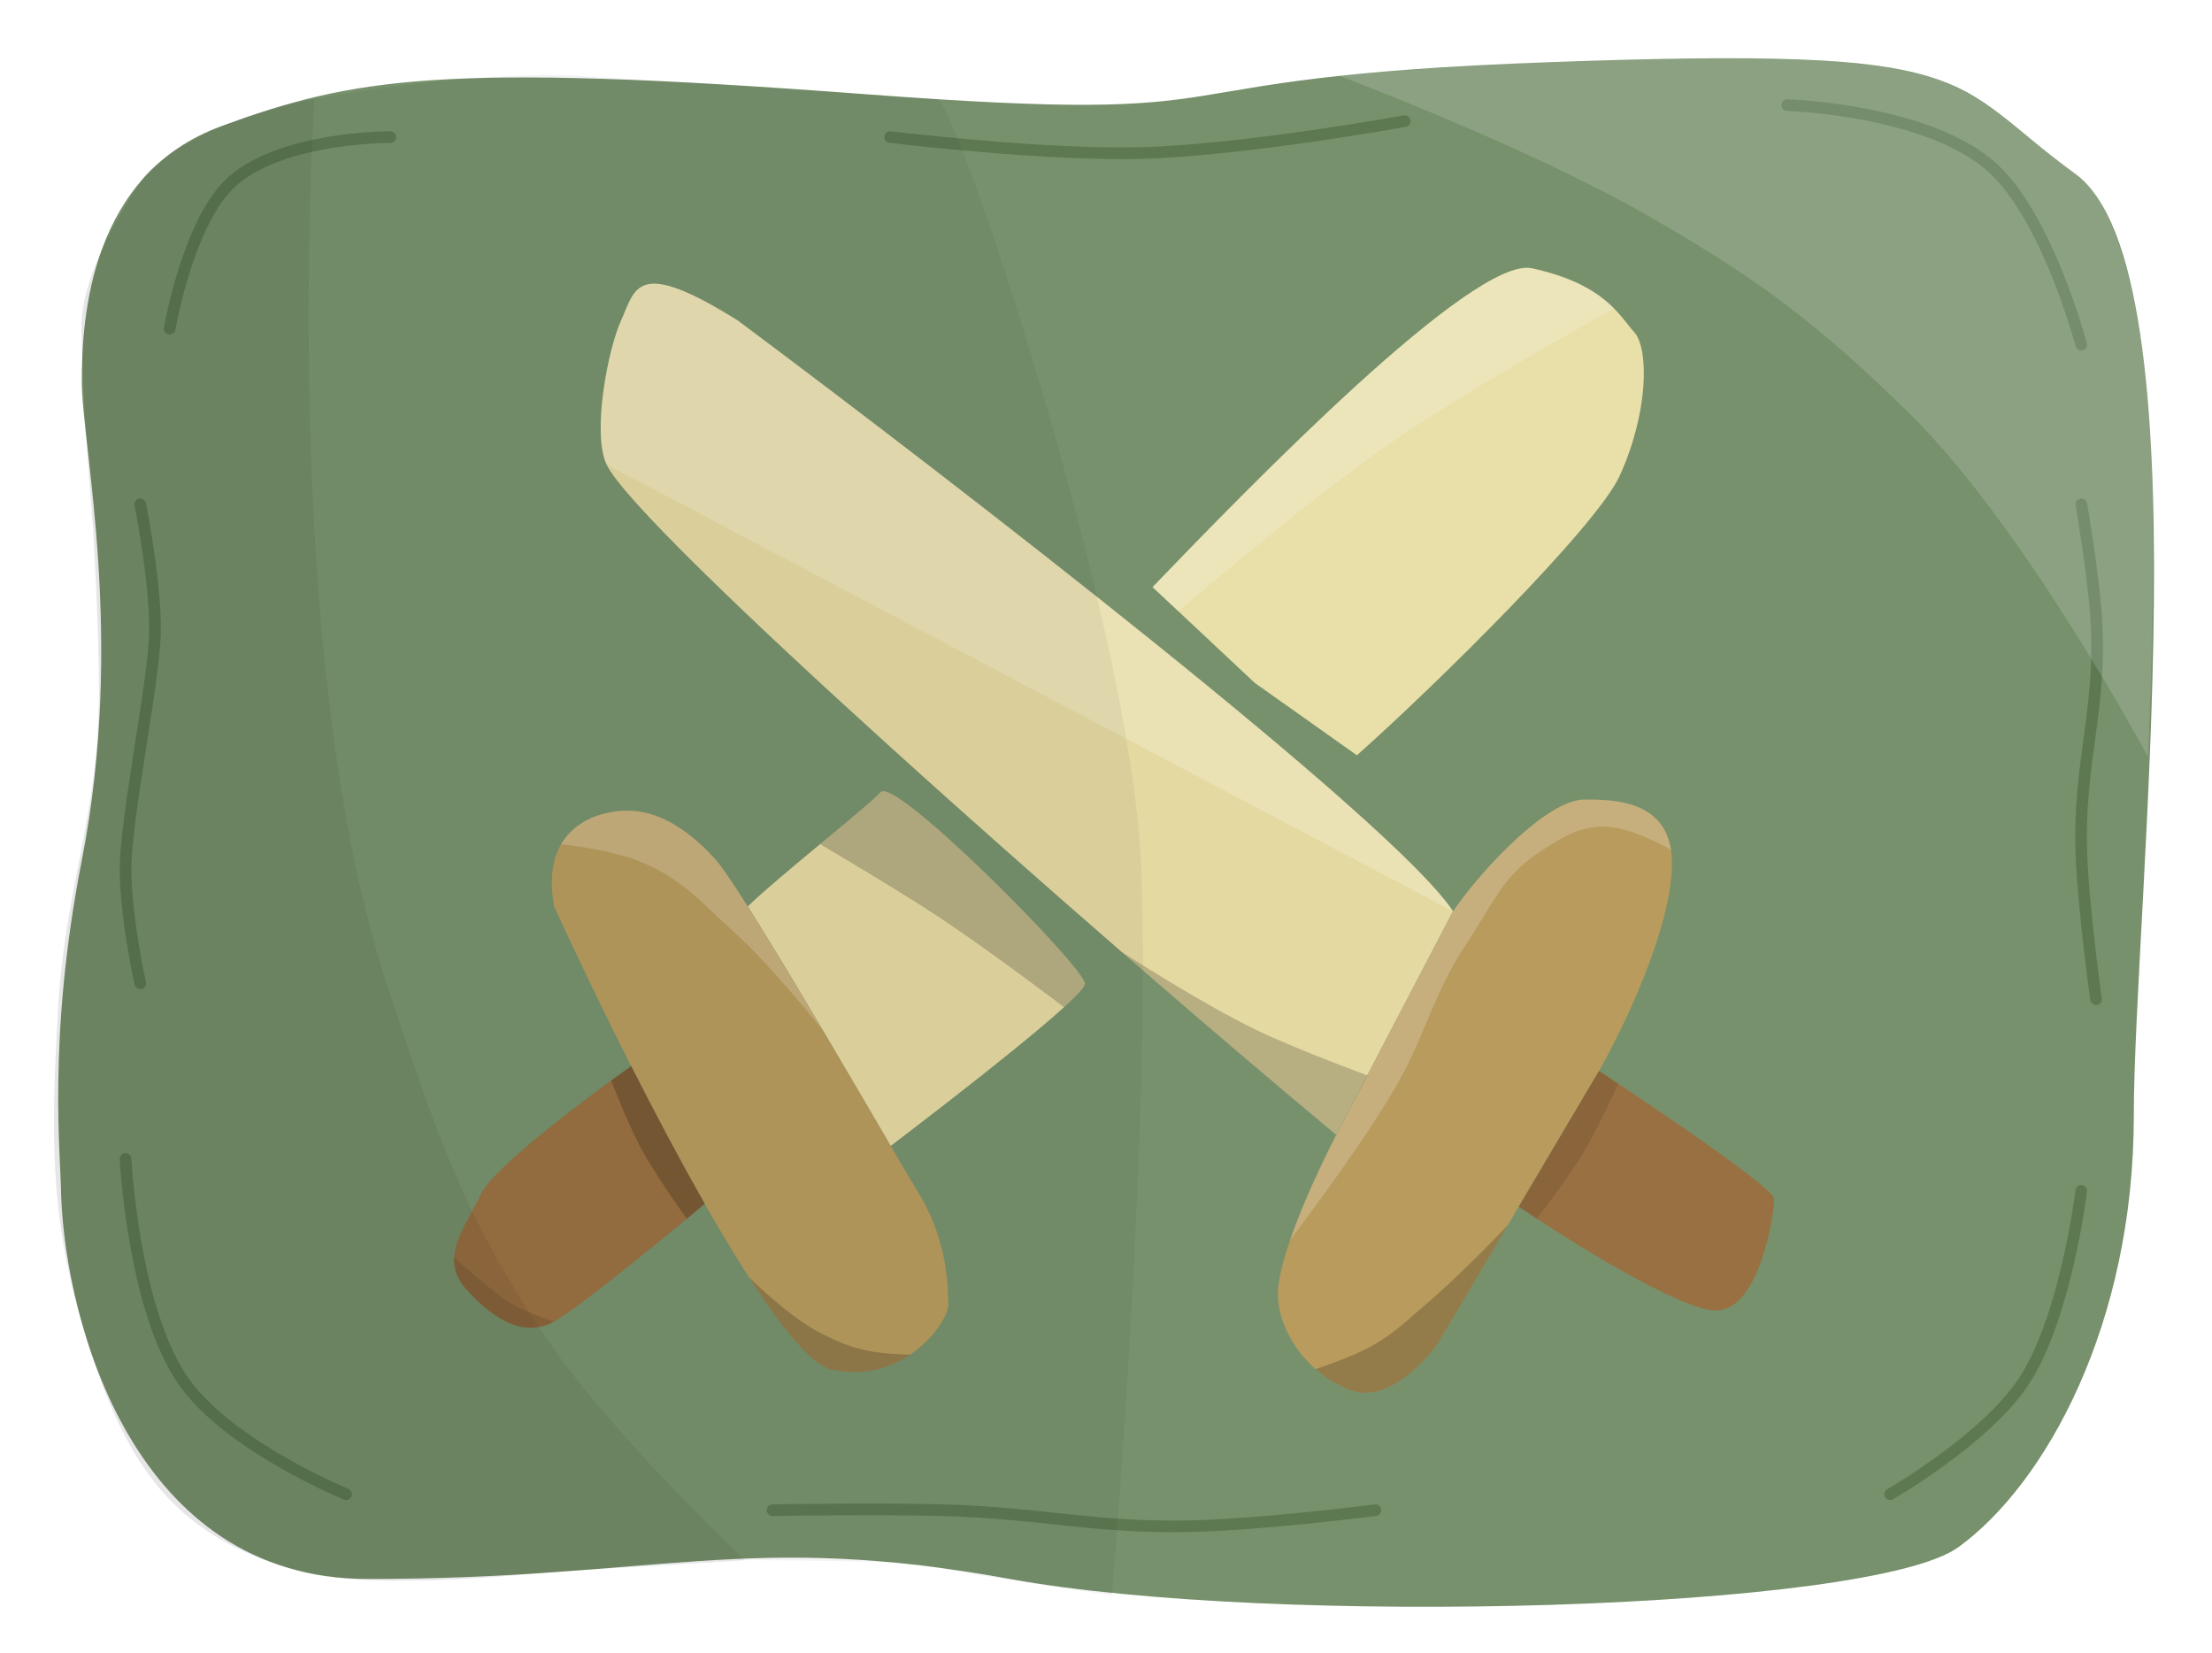 <svg width="190" height="142" viewBox="0 0 190 142" fill="none" xmlns="http://www.w3.org/2000/svg">
<g filter="url(#filter0_d_36_95)">
<path d="M31.58 131.608C11.52 131.608 5.669 109.668 5.251 98.697C5.251 95.498 4.015 85.259 7.024 69.901C10.786 50.703 7.024 34.247 7.024 28.762C7.024 23.277 7.759 10.936 19.043 6.822C30.326 2.708 37.849 1.337 74.208 4.079C110.566 6.822 95.521 2.708 133.134 1.337C170.746 -0.035 166.985 2.708 178.269 10.936C189.552 19.163 183.284 74.014 183.284 91.841C183.284 109.668 175.761 123.38 168.239 128.865C160.716 134.351 109.313 135.722 86.745 131.608C64.178 127.494 56.655 131.608 31.58 131.608Z" fill="#77916C"/>
<path d="M76.463 7.773C76.463 7.773 89.537 9.357 97.935 9.145C106.865 8.918 120.669 6.402 120.669 6.402M153.508 5.031C153.508 5.031 165.79 5.392 171.265 10.516C175.924 14.876 178.769 25.6 178.769 25.6M178.778 39.313C178.778 39.313 179.778 45.135 180.041 48.912C180.6 56.939 178.463 61.438 178.787 69.481C178.983 74.325 180.041 81.822 180.041 81.822M178.769 98.278C178.769 98.278 177.434 109.273 173.772 114.733C170.445 119.694 162.349 124.332 162.349 124.332M118.143 125.703C118.143 125.703 108.511 126.937 102.309 127.074C93.972 127.259 89.331 125.921 80.995 125.703C75.281 125.554 66.359 125.703 66.359 125.703M29.731 124.332C29.731 124.332 19.792 120.261 15.837 114.733C11.442 108.588 10.785 95.535 10.785 95.535M12.048 80.451C12.048 80.451 10.855 75.169 10.785 70.852C10.715 66.535 13.241 54.6 13.311 50.283C13.381 45.966 12.048 39.313 12.048 39.313M14.574 24.229C14.574 24.229 16.071 15.46 19.626 11.887C23.766 7.728 33.52 7.773 33.52 7.773" stroke="#5D7952" stroke-linecap="round"/>
<path d="M140.374 24.529C141.627 25.9 141.627 31.385 139.12 36.87C137.114 41.258 123.239 54.926 116.552 60.868L107.776 54.65L99 46.422C107.358 37.738 126.582 17.947 131.597 19.044C137.866 20.415 139.12 23.158 140.374 24.529Z" fill="#E9DFA9"/>
<path d="M52.092 35.872C54.599 41.357 93.883 76.096 114.779 93.466L119.794 83.867L122.302 79.067L124.809 74.268C119.794 66.589 81.764 37.243 63.376 23.53C54.599 18.045 54.599 20.788 53.346 23.53C52.224 25.983 50.838 33.13 52.092 35.872Z" fill="#E5D9A2"/>
<path d="M136.093 64.669C132.921 64.669 127.317 70.611 124.809 74.268L122.302 79.067L119.794 83.867L114.779 93.466C114.779 93.466 109.764 103.065 109.764 107.179C109.764 110.245 112.272 114.035 116.033 115.406C119.042 116.503 122.302 113.121 123.555 111.292L127.003 105.464L130.451 99.636C131.797 97.361 132.552 96.085 133.899 93.808L137.346 87.981C139.436 84.324 143.615 75.639 143.615 70.154C143.615 64.669 138.6 64.669 136.093 64.669Z" fill="#B89B5D"/>
<path d="M152.391 98.951C152.391 97.854 137.346 87.981 137.346 87.981L133.899 93.808C132.552 96.085 131.797 97.361 130.451 99.636C134.839 102.608 144.367 108.55 147.376 108.55C151.138 108.55 152.391 100.322 152.391 98.951Z" fill="#997042"/>
<path d="M93.193 80.486C93.193 81.583 81.915 90.303 76.507 94.417C73.183 88.742 67.717 79.351 64.228 73.848C67.069 71.106 74.387 65.402 75.641 64.031C76.894 62.659 93.193 79.115 93.193 80.486Z" fill="#E5D9A2"/>
<path d="M81.447 108.13C81.447 109.501 77.685 114.986 71.417 113.615C69.04 113.095 64.879 107.01 60.536 99.389C58.41 95.657 56.24 91.556 54.214 87.561C51.649 82.501 49.315 77.61 47.595 73.848C46.342 66.992 51.357 65.621 53.864 65.621C56.372 65.621 58.879 66.992 61.387 69.734C61.93 70.329 62.945 71.826 64.228 73.848C67.717 79.351 73.183 88.742 76.507 94.417C77.596 96.276 78.455 97.736 78.939 98.531C81.447 102.645 81.447 106.759 81.447 108.13Z" fill="#B89B5D"/>
<path d="M41.327 98.531C42.33 96.337 50.336 90.303 54.214 87.561C56.24 91.556 58.41 95.657 60.536 99.389C57.059 102.302 49.601 108.404 47.595 109.501C45.088 110.873 42.58 109.501 40.073 106.759C37.565 104.016 40.073 101.274 41.327 98.531Z" fill="#997042"/>
<path d="M116.033 115.406C119.042 116.503 122.302 113.121 123.555 111.292L127.003 105.464L129.5 101.244C129.5 101.244 125.405 105.551 122.5 108C120.798 109.435 119.927 110.385 118 111.5C116.169 112.56 113 113.586 113 113.586C113.873 114.356 114.896 114.992 116.033 115.406Z" fill="black" fill-opacity="0.2"/>
<path d="M47.595 109.501C45.088 110.873 42.58 109.501 40.073 106.759C39.232 105.839 38.955 104.92 39.006 104C39.006 104 40.395 105.249 41.327 106C42.342 106.818 42.874 107.343 44 108C45.314 108.767 47.595 109.501 47.595 109.501Z" fill="black" fill-opacity="0.1"/>
<path d="M136.093 64.669C132.921 64.669 127.317 70.611 124.809 74.268L122.302 79.067L119.794 83.867L114.779 93.466C114.779 93.466 112.284 98.242 110.813 102.5C110.813 102.5 116.684 94.829 119.794 89.5C122.541 84.793 122.976 81.534 126 77C128.234 73.651 129.084 71.13 132.5 69C134.237 67.917 135.305 67.161 137.346 67C139.877 66.8 143.532 69 143.532 69C142.87 64.669 138.41 64.669 136.093 64.669Z" fill="white" fill-opacity="0.2"/>
<path d="M53.864 65.621C56.372 65.621 58.879 66.992 61.387 69.734C61.93 70.329 62.946 71.826 64.228 73.848C66.039 76.705 68.384 80.611 70.685 84.5C70.685 84.5 66.326 78.994 63 76C60.098 73.387 58.61 71.49 55 70C52.486 68.962 48.2 68.5 48.2 68.5C49.536 66.202 52.232 65.621 53.864 65.621Z" fill="white" fill-opacity="0.2"/>
<path d="M71.416 113.615C69.747 113.25 67.199 110.141 64.325 105.682C64.325 105.682 67.767 109.127 70.5 110.5C71.991 111.249 72.871 111.642 74.5 112C75.909 112.31 78.179 112.343 78.179 112.343C76.493 113.48 74.203 114.225 71.416 113.615Z" fill="black" fill-opacity="0.2"/>
<path d="M133.898 93.808L137.346 87.981C137.346 87.981 137.985 88.4 139 89.076C139 89.076 137.334 92.776 136 95C134.607 97.323 132 100.667 132 100.667C131.435 100.297 130.914 99.95 130.451 99.636L133.898 93.808Z" fill="black" fill-opacity="0.1"/>
<path d="M60.536 99.389C58.41 95.657 56.24 91.556 54.214 87.561C53.705 87.921 53.126 88.337 52.5 88.794C52.5 88.794 53.861 92.35 55 94.5C56.345 97.037 59 100.668 59 100.668C59.566 100.2 60.084 99.767 60.536 99.389Z" fill="black" fill-opacity="0.2"/>
<path d="M75.641 64.031C76.894 62.659 93.193 79.115 93.193 80.486C93.193 80.756 92.509 81.488 91.398 82.5C91.398 82.5 85.167 77.776 81 75C76.97 72.315 70.439 68.5 70.439 68.5C72.815 66.531 75.006 64.725 75.641 64.031Z" fill="black" fill-opacity="0.2"/>
<path d="M53.346 23.53C52.224 25.983 50.838 33.13 52.092 35.872L124.809 74.268C119.794 66.589 81.764 37.243 63.376 23.53C54.599 18.045 54.599 20.788 53.346 23.53Z" fill="white" fill-opacity="0.2"/>
<path d="M96.341 77.753C103.067 83.597 109.508 89.084 114.779 93.466L117.447 88.358C117.447 88.358 111.594 86.222 108 84.5C103.256 82.228 96.341 77.753 96.341 77.753Z" fill="black" fill-opacity="0.2"/>
<path d="M99 46.422C107.358 37.738 126.582 17.947 131.597 19.044C135.461 19.889 137.42 21.255 138.647 22.5C138.647 22.5 126.678 29.044 119.5 34C112.001 39.178 101.216 48.5 101.216 48.5L99 46.422Z" fill="white" fill-opacity="0.2"/>
<path d="M33.284 80.704C23.904 52.536 27 4.5 27 4.5C27 4.5 17.08 6.179 12.5 11C10.667 13.5 7 19.6 7 24C7 29.5 8 41.5 8 41.5C8 41.5 8.508 49.898 8.5 55.5C8.484 66.126 5.593 71.994 4.986 82.696C4.421 92.63 4.189 99.941 7 109.5C10.5 121.404 14.5 128 26 131C32.521 132.701 47.383 131 47.383 131L64 130C64 130 52.89 119.54 47.383 111.583C39.826 100.664 37.469 93.271 33.284 80.704Z" fill="black" fill-opacity="0.1"/>
<path d="M33.284 80.704C23.904 52.536 27 4.5 27 4.5C31.5 3.667 42.3 2.1 49.5 2.5C58.5 3 79 4.5 80.5 4.5C82 4.5 97 49 98 70C98.8 86.8 96.667 119.167 95.5 133C95.5 133 81.5 131 80 130.5C78.5 130 64 130 64 130C64 130 52.89 119.54 47.383 111.583C39.827 100.664 37.47 93.271 33.284 80.704Z" fill="black" fill-opacity="0.05"/>
<path d="M184.5 29C185.5 41 184.5 61 184.5 61C184.5 61 173.877 41.173 164 31.5C156.132 23.794 151.062 19.964 141.5 14.5C130.922 8.456 115 2.5 115 2.5C115 2.5 137 0.5 153 1C154.499 1.047 164 1.5 167 3C168.889 3.945 170.377 4.648 172 6C175 8.5 176 9 179 11.5C181.5 13.583 183.919 22.024 184.5 29Z" fill="white" fill-opacity="0.15"/>
</g>
<defs>
<filter id="filter0_d_36_95" x="0.631" y="0.92" width="188.389" height="141.08" filterUnits="userSpaceOnUse" color-interpolation-filters="sRGB">
<feFlood flood-opacity="0" result="BackgroundImageFix"/>
<feColorMatrix in="SourceAlpha" type="matrix" values="0 0 0 0 0 0 0 0 0 0 0 0 0 0 0 0 0 0 127 0" result="hardAlpha"/>
<feOffset dy="4"/>
<feGaussianBlur stdDeviation="2"/>
<feComposite in2="hardAlpha" operator="out"/>
<feColorMatrix type="matrix" values="0 0 0 0 0 0 0 0 0 0 0 0 0 0 0 0 0 0 0.25 0"/>
<feBlend mode="normal" in2="BackgroundImageFix" result="effect1_dropShadow_36_95"/>
<feBlend mode="normal" in="SourceGraphic" in2="effect1_dropShadow_36_95" result="shape"/>
</filter>
</defs>
</svg>
